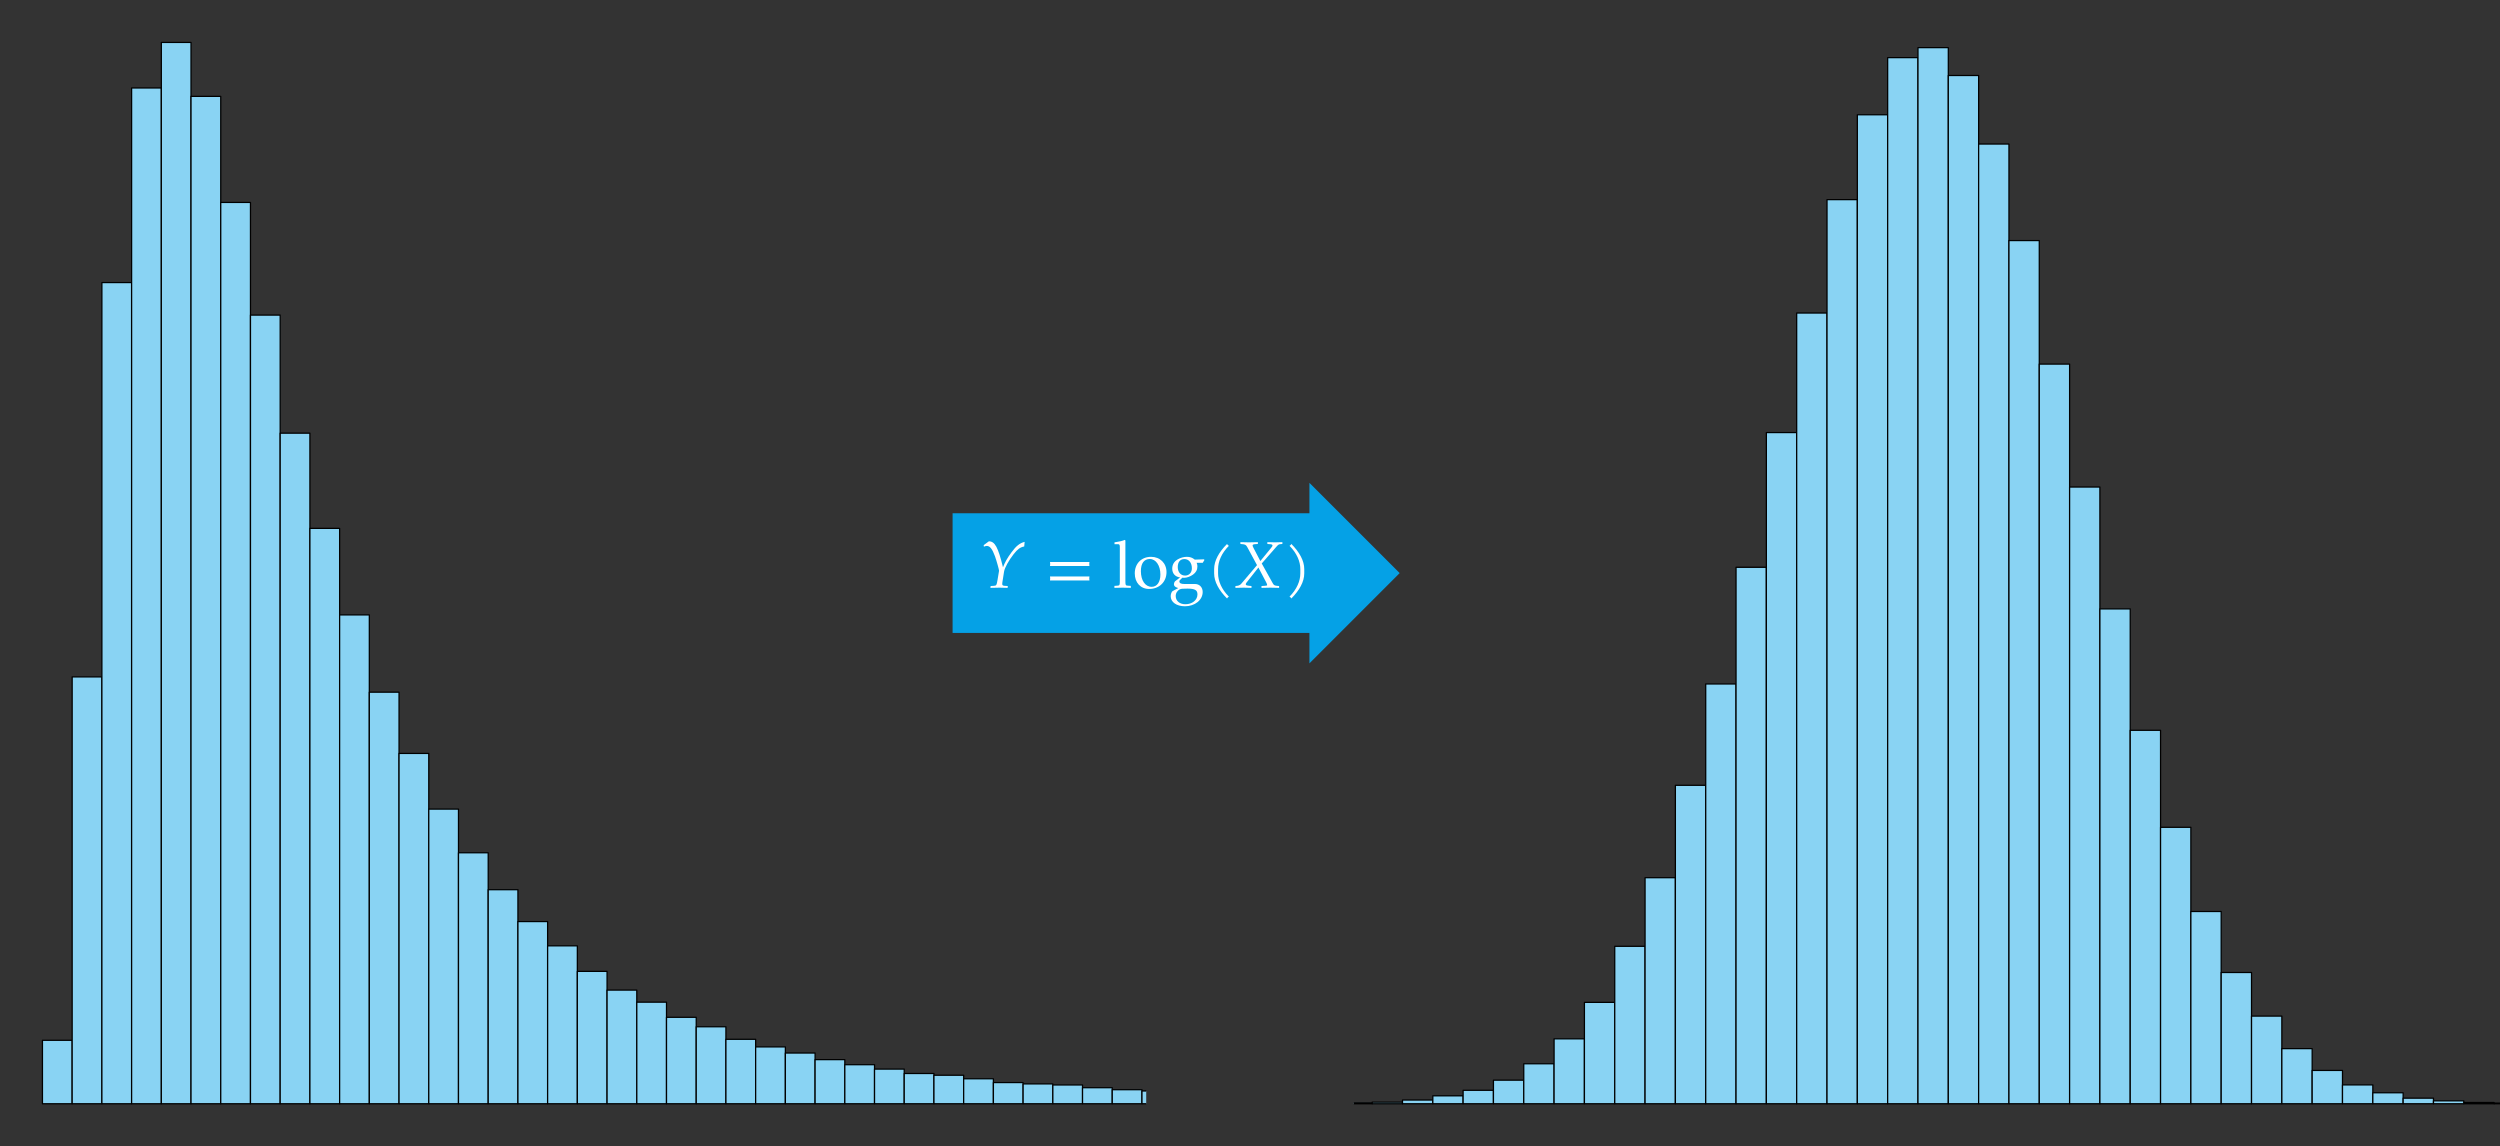 <?xml version="1.0" encoding="UTF-8"?>
<svg xmlns="http://www.w3.org/2000/svg" xmlns:xlink="http://www.w3.org/1999/xlink" width="785.2pt" height="360pt" viewBox="0 0 785.2 360" version="1.1">
<rect x="0" y="0" width="785.2" height="360" fill="#333333" stroke="none"/>
<defs>
<g>
<symbol overflow="visible" id="glyph0-0">
<path style="stroke:none;" d=""/>
</symbol>
<symbol overflow="visible" id="glyph0-1">
<path style="stroke:none;" d="M 13.938 -14.391 C 12.438 -14 11.312 -13.156 9.797 -11.078 C 8.516 -9.359 7.719 -7.938 7.141 -6.406 C 5.594 -12.719 4.609 -14.547 2.703 -14.562 L 1.078 -13.359 L 1.141 -12.875 C 1.609 -13.062 1.844 -13.109 2.062 -13.109 C 3.031 -13.109 3.781 -12.172 4.625 -9.859 C 5.125 -8.469 5.906 -5.641 5.906 -5.312 L 5.453 -2.578 C 5.141 -0.703 5.078 -0.641 4.25 -0.578 L 3.266 -0.516 L 3.188 0.062 L 6.047 0 L 8.594 0.062 L 8.656 -0.516 L 7.641 -0.578 C 7.078 -0.625 6.906 -0.766 6.906 -1.172 C 6.906 -1.297 6.922 -1.516 6.938 -1.609 L 7.484 -5.078 C 7.656 -6.219 9 -8.656 10.531 -10.578 C 11.734 -12.109 12.594 -12.719 13.812 -12.938 Z M 13.938 -14.391 "/>
</symbol>
<symbol overflow="visible" id="glyph0-2">
<path style="stroke:none;" d="M 14.047 -6.812 C 14 -7.016 13.984 -7.234 13.984 -7.438 C 13.984 -7.641 14 -7.844 14.047 -8.062 L 1.656 -8.062 C 1.688 -7.844 1.719 -7.641 1.719 -7.438 C 1.719 -7.234 1.688 -7.016 1.656 -6.812 Z M 14.047 -2.266 C 14 -2.484 13.984 -2.688 13.984 -2.891 C 13.984 -3.094 14 -3.312 14.047 -3.516 L 1.656 -3.516 C 1.688 -3.312 1.719 -3.094 1.719 -2.891 C 1.719 -2.688 1.688 -2.484 1.656 -2.266 Z M 14.047 -2.266 "/>
</symbol>
<symbol overflow="visible" id="glyph0-3">
<path style="stroke:none;" d="M 5.594 0.062 L 5.594 -0.562 L 4.641 -0.625 C 3.953 -0.656 3.891 -0.812 3.891 -2.109 L 3.891 -14.828 L 3.703 -15 C 2.781 -14.641 2.109 -14.484 0.469 -14.234 L 0.469 -13.656 L 1.625 -13.656 C 2 -13.656 2.141 -13.422 2.141 -12.812 L 2.141 -2.109 C 2.141 -0.812 2.094 -0.656 1.391 -0.625 L 0.438 -0.562 L 0.438 0.062 L 3.016 0 Z M 5.594 0.062 "/>
</symbol>
<symbol overflow="visible" id="glyph0-4">
<path style="stroke:none;" d="M 10.625 -4.891 C 10.625 -7.688 8.594 -9.688 5.766 -9.688 C 2.75 -9.688 0.656 -7.562 0.656 -4.484 C 0.656 -1.562 2.5 0.406 5.172 0.406 C 8.344 0.406 10.625 -1.797 10.625 -4.891 Z M 8.703 -4.125 C 8.703 -1.75 7.641 -0.266 5.969 -0.266 C 3.953 -0.266 2.578 -2.25 2.578 -5.188 C 2.578 -7.656 3.578 -9 5.391 -9 C 7.297 -9 8.703 -6.938 8.703 -4.125 Z M 8.703 -4.125 "/>
</symbol>
<symbol overflow="visible" id="glyph0-5">
<path style="stroke:none;" d="M 11.234 -8.656 L 11.156 -8.906 L 8.219 -8.812 C 7.453 -9.438 6.719 -9.688 5.703 -9.688 C 4.797 -9.688 3.734 -9.406 2.891 -8.906 C 1.734 -8.234 1.141 -7.234 1.141 -5.969 C 1.141 -4.438 2.094 -3.391 3.609 -3.219 L 1.984 -1.969 C 1.781 -1.656 1.672 -1.391 1.672 -1.078 C 1.672 -0.5 2.047 -0.172 3.031 0.125 L 1.234 1.094 C 0.953 1.266 0.656 2.031 0.656 2.672 C 0.656 4.547 2.5 5.844 5.125 5.844 C 8.234 5.844 10.703 3.891 10.703 1.359 C 10.703 -0.125 9.703 -1.156 8.266 -1.156 L 4.953 -1.156 C 3.891 -1.156 3.391 -1.406 3.391 -1.969 C 3.391 -2.234 3.547 -2.453 4.094 -2.906 C 4.219 -3.016 4.25 -3.062 4.344 -3.141 C 4.547 -3.125 4.672 -3.094 4.828 -3.094 C 5.719 -3.094 6.812 -3.484 7.656 -4.094 C 8.594 -4.766 9.047 -5.594 9.047 -6.688 C 9.047 -7.109 8.984 -7.375 8.812 -7.812 L 10.719 -7.812 Z M 7.312 -6.078 C 7.312 -4.734 6.438 -3.797 5.188 -3.797 C 3.797 -3.797 2.875 -4.875 2.875 -6.469 C 2.875 -8.062 3.641 -8.984 4.953 -8.984 C 6.359 -8.984 7.312 -7.828 7.312 -6.078 Z M 9.062 2.109 C 9.062 3.891 7.438 5.203 5.266 5.203 C 3.469 5.203 2.234 4.156 2.234 2.625 C 2.234 1.688 2.766 0.875 3.594 0.5 C 3.922 0.344 4.5 0.297 5.922 0.297 C 8.266 0.297 9.062 0.766 9.062 2.109 Z M 9.062 2.109 "/>
</symbol>
<symbol overflow="visible" id="glyph0-6">
<path style="stroke:none;" d="M 7.109 -13.141 C 6.984 -13.203 6.875 -13.281 6.781 -13.391 C 6.672 -13.484 6.594 -13.594 6.531 -13.719 C 3.984 -11.172 2.484 -8.469 2.484 -5.844 L 2.484 -4.484 C 2.484 -1.859 3.984 0.844 6.531 3.391 C 6.594 3.266 6.672 3.156 6.781 3.062 C 6.875 2.953 6.984 2.875 7.109 2.812 C 4.812 0.5 3.719 -2.094 3.719 -4.484 L 3.719 -5.844 C 3.719 -8.234 4.812 -10.828 7.109 -13.141 Z M 7.109 -13.141 "/>
</symbol>
<symbol overflow="visible" id="glyph0-7">
<path style="stroke:none;" d="M 15.156 -13.719 L 15.156 -14.297 L 12.812 -14.234 L 10.438 -14.297 L 10.438 -13.719 L 11.109 -13.672 C 11.781 -13.641 12.047 -13.531 12.047 -13.281 C 12.047 -13.062 11.938 -12.875 11.562 -12.422 L 8.234 -8.359 L 6.094 -12.469 C 5.906 -12.844 5.797 -13.094 5.797 -13.266 C 5.797 -13.516 6.078 -13.641 6.688 -13.672 L 7.453 -13.719 L 7.453 -14.297 L 4.703 -14.234 L 1.969 -14.297 L 1.969 -13.719 L 2.5 -13.672 C 3.516 -13.594 3.766 -13.422 4.172 -12.656 L 7.188 -7.078 L 2.266 -1.266 C 1.969 -0.891 1.484 -0.641 0.984 -0.578 L 0.406 -0.516 L 0.406 0.062 L 3 0 L 5.453 0.062 L 5.453 -0.516 L 4.797 -0.578 C 4 -0.656 3.656 -0.781 3.656 -1.031 C 3.656 -1.203 3.734 -1.391 3.859 -1.547 L 7.625 -6.328 L 10.078 -1.656 C 10.266 -1.281 10.375 -1.016 10.375 -0.828 C 10.375 -0.656 10.219 -0.641 9.703 -0.594 C 9.312 -0.578 9.516 -0.594 8.594 -0.516 L 8.594 0.062 L 11.375 0 L 14.125 0.062 L 14.125 -0.516 L 13.609 -0.562 C 12.766 -0.625 12.5 -0.766 12.203 -1.266 L 8.672 -7.594 L 13.234 -12.812 C 13.844 -13.516 14.047 -13.641 14.578 -13.672 Z M 15.156 -13.719 "/>
</symbol>
<symbol overflow="visible" id="glyph0-8">
<path style="stroke:none;" d="M 6.281 -4.484 L 6.281 -5.844 C 6.281 -8.469 4.766 -11.172 2.234 -13.719 C 2.172 -13.594 2.094 -13.484 1.984 -13.391 C 1.875 -13.281 1.781 -13.203 1.656 -13.141 C 3.953 -10.828 5.047 -8.234 5.047 -5.844 L 5.047 -4.484 C 5.047 -2.094 3.953 0.5 1.656 2.812 C 1.781 2.875 1.875 2.953 1.984 3.062 C 2.094 3.156 2.172 3.266 2.234 3.391 C 4.766 0.844 6.281 -1.859 6.281 -4.484 Z M 6.281 -4.484 "/>
</symbol>
</g>
<clipPath id="clip1">
  <path d="M 358 342 L 360.004 342 L 360.004 347 L 358 347 Z M 358 342 "/>
</clipPath>
<clipPath id="clip2">
  <path d="M 425.203 346 L 431 346 L 431 347 L 425.203 347 Z M 425.203 346 "/>
</clipPath>
<clipPath id="clip3">
  <path d="M 425.203 346 L 432 346 L 432 347 L 425.203 347 Z M 425.203 346 "/>
</clipPath>
<clipPath id="clip4">
  <path d="M 783 346 L 785.199 346 L 785.199 347 L 783 347 Z M 783 346 "/>
</clipPath>
</defs>
<g id="surface1">
<path style="fill-rule:nonzero;fill:rgb(53.725%,82.744%,95.293%);fill-opacity:1;stroke-width:0.399;stroke-linecap:round;stroke-linejoin:round;stroke:rgb(0%,0%,0%);stroke-opacity:1;stroke-miterlimit:10;" d="M 13.332 13.332 L 13.332 33.266 L 22.664 33.266 L 22.664 13.332 Z M 13.332 13.332 " transform="matrix(1,0,0,-1,0,360)"/>
<path style="fill-rule:nonzero;fill:rgb(53.725%,82.744%,95.293%);fill-opacity:1;stroke-width:0.399;stroke-linecap:round;stroke-linejoin:round;stroke:rgb(0%,0%,0%);stroke-opacity:1;stroke-miterlimit:10;" d="M 22.664 13.332 L 22.664 147.398 L 32 147.398 L 32 13.332 Z M 22.664 13.332 " transform="matrix(1,0,0,-1,0,360)"/>
<path style="fill-rule:nonzero;fill:rgb(53.725%,82.744%,95.293%);fill-opacity:1;stroke-width:0.399;stroke-linecap:round;stroke-linejoin:round;stroke:rgb(0%,0%,0%);stroke-opacity:1;stroke-miterlimit:10;" d="M 32 13.332 L 32 271.246 L 41.336 271.246 L 41.336 13.332 Z M 32 13.332 " transform="matrix(1,0,0,-1,0,360)"/>
<path style="fill-rule:nonzero;fill:rgb(53.725%,82.744%,95.293%);fill-opacity:1;stroke-width:0.399;stroke-linecap:round;stroke-linejoin:round;stroke:rgb(0%,0%,0%);stroke-opacity:1;stroke-miterlimit:10;" d="M 41.336 13.332 L 41.336 332.367 L 50.672 332.367 L 50.672 13.332 Z M 41.336 13.332 " transform="matrix(1,0,0,-1,0,360)"/>
<path style="fill-rule:nonzero;fill:rgb(53.725%,82.744%,95.293%);fill-opacity:1;stroke-width:0.399;stroke-linecap:round;stroke-linejoin:round;stroke:rgb(0%,0%,0%);stroke-opacity:1;stroke-miterlimit:10;" d="M 50.672 13.332 L 50.672 346.676 L 59.996 346.676 L 59.996 13.332 Z M 50.672 13.332 " transform="matrix(1,0,0,-1,0,360)"/>
<path style="fill-rule:nonzero;fill:rgb(53.725%,82.744%,95.293%);fill-opacity:1;stroke-width:0.399;stroke-linecap:round;stroke-linejoin:round;stroke:rgb(0%,0%,0%);stroke-opacity:1;stroke-miterlimit:10;" d="M 59.996 13.332 L 59.996 329.727 L 69.332 329.727 L 69.332 13.332 Z M 59.996 13.332 " transform="matrix(1,0,0,-1,0,360)"/>
<path style="fill-rule:nonzero;fill:rgb(53.725%,82.744%,95.293%);fill-opacity:1;stroke-width:0.399;stroke-linecap:round;stroke-linejoin:round;stroke:rgb(0%,0%,0%);stroke-opacity:1;stroke-miterlimit:10;" d="M 69.332 13.332 L 69.332 296.414 L 78.668 296.414 L 78.668 13.332 Z M 69.332 13.332 " transform="matrix(1,0,0,-1,0,360)"/>
<path style="fill-rule:nonzero;fill:rgb(53.725%,82.744%,95.293%);fill-opacity:1;stroke-width:0.399;stroke-linecap:round;stroke-linejoin:round;stroke:rgb(0%,0%,0%);stroke-opacity:1;stroke-miterlimit:10;" d="M 78.668 13.332 L 78.668 261.043 L 88 261.043 L 88 13.332 Z M 78.668 13.332 " transform="matrix(1,0,0,-1,0,360)"/>
<path style="fill-rule:nonzero;fill:rgb(53.725%,82.744%,95.293%);fill-opacity:1;stroke-width:0.399;stroke-linecap:round;stroke-linejoin:round;stroke:rgb(0%,0%,0%);stroke-opacity:1;stroke-miterlimit:10;" d="M 88 13.332 L 88 223.953 L 97.336 223.953 L 97.336 13.332 Z M 88 13.332 " transform="matrix(1,0,0,-1,0,360)"/>
<path style="fill-rule:nonzero;fill:rgb(53.725%,82.744%,95.293%);fill-opacity:1;stroke-width:0.399;stroke-linecap:round;stroke-linejoin:round;stroke:rgb(0%,0%,0%);stroke-opacity:1;stroke-miterlimit:10;" d="M 97.336 13.332 L 97.336 194.043 L 106.672 194.043 L 106.672 13.332 Z M 97.336 13.332 " transform="matrix(1,0,0,-1,0,360)"/>
<path style="fill-rule:nonzero;fill:rgb(53.725%,82.744%,95.293%);fill-opacity:1;stroke-width:0.399;stroke-linecap:round;stroke-linejoin:round;stroke:rgb(0%,0%,0%);stroke-opacity:1;stroke-miterlimit:10;" d="M 106.672 13.332 L 106.672 166.867 L 115.996 166.867 L 115.996 13.332 Z M 106.672 13.332 " transform="matrix(1,0,0,-1,0,360)"/>
<path style="fill-rule:nonzero;fill:rgb(53.725%,82.744%,95.293%);fill-opacity:1;stroke-width:0.399;stroke-linecap:round;stroke-linejoin:round;stroke:rgb(0%,0%,0%);stroke-opacity:1;stroke-miterlimit:10;" d="M 115.996 13.332 L 115.996 142.598 L 125.332 142.598 L 125.332 13.332 Z M 115.996 13.332 " transform="matrix(1,0,0,-1,0,360)"/>
<path style="fill-rule:nonzero;fill:rgb(53.725%,82.744%,95.293%);fill-opacity:1;stroke-width:0.399;stroke-linecap:round;stroke-linejoin:round;stroke:rgb(0%,0%,0%);stroke-opacity:1;stroke-miterlimit:10;" d="M 125.332 13.332 L 125.332 123.367 L 134.668 123.367 L 134.668 13.332 Z M 125.332 13.332 " transform="matrix(1,0,0,-1,0,360)"/>
<path style="fill-rule:nonzero;fill:rgb(53.725%,82.744%,95.293%);fill-opacity:1;stroke-width:0.399;stroke-linecap:round;stroke-linejoin:round;stroke:rgb(0%,0%,0%);stroke-opacity:1;stroke-miterlimit:10;" d="M 134.668 13.332 L 134.668 105.875 L 144 105.875 L 144 13.332 Z M 134.668 13.332 " transform="matrix(1,0,0,-1,0,360)"/>
<path style="fill-rule:nonzero;fill:rgb(53.725%,82.744%,95.293%);fill-opacity:1;stroke-width:0.399;stroke-linecap:round;stroke-linejoin:round;stroke:rgb(0%,0%,0%);stroke-opacity:1;stroke-miterlimit:10;" d="M 144 13.332 L 144 92.164 L 153.336 92.164 L 153.336 13.332 Z M 144 13.332 " transform="matrix(1,0,0,-1,0,360)"/>
<path style="fill-rule:nonzero;fill:rgb(53.725%,82.744%,95.293%);fill-opacity:1;stroke-width:0.399;stroke-linecap:round;stroke-linejoin:round;stroke:rgb(0%,0%,0%);stroke-opacity:1;stroke-miterlimit:10;" d="M 153.336 13.332 L 153.336 80.57 L 162.672 80.57 L 162.672 13.332 Z M 153.336 13.332 " transform="matrix(1,0,0,-1,0,360)"/>
<path style="fill-rule:nonzero;fill:rgb(53.725%,82.744%,95.293%);fill-opacity:1;stroke-width:0.399;stroke-linecap:round;stroke-linejoin:round;stroke:rgb(0%,0%,0%);stroke-opacity:1;stroke-miterlimit:10;" d="M 162.672 13.332 L 162.672 70.547 L 171.996 70.547 L 171.996 13.332 Z M 162.672 13.332 " transform="matrix(1,0,0,-1,0,360)"/>
<path style="fill-rule:nonzero;fill:rgb(53.725%,82.744%,95.293%);fill-opacity:1;stroke-width:0.399;stroke-linecap:round;stroke-linejoin:round;stroke:rgb(0%,0%,0%);stroke-opacity:1;stroke-miterlimit:10;" d="M 171.996 13.332 L 171.996 62.926 L 181.332 62.926 L 181.332 13.332 Z M 171.996 13.332 " transform="matrix(1,0,0,-1,0,360)"/>
<path style="fill-rule:nonzero;fill:rgb(53.725%,82.744%,95.293%);fill-opacity:1;stroke-width:0.399;stroke-linecap:round;stroke-linejoin:round;stroke:rgb(0%,0%,0%);stroke-opacity:1;stroke-miterlimit:10;" d="M 181.332 13.332 L 181.332 54.914 L 190.668 54.914 L 190.668 13.332 Z M 181.332 13.332 " transform="matrix(1,0,0,-1,0,360)"/>
<path style="fill-rule:nonzero;fill:rgb(53.725%,82.744%,95.293%);fill-opacity:1;stroke-width:0.399;stroke-linecap:round;stroke-linejoin:round;stroke:rgb(0%,0%,0%);stroke-opacity:1;stroke-miterlimit:10;" d="M 190.668 13.332 L 190.668 49.035 L 200.004 49.035 L 200.004 13.332 Z M 190.668 13.332 " transform="matrix(1,0,0,-1,0,360)"/>
<path style="fill-rule:nonzero;fill:rgb(53.725%,82.744%,95.293%);fill-opacity:1;stroke-width:0.399;stroke-linecap:round;stroke-linejoin:round;stroke:rgb(0%,0%,0%);stroke-opacity:1;stroke-miterlimit:10;" d="M 200.004 13.332 L 200.004 45.242 L 209.336 45.242 L 209.336 13.332 Z M 200.004 13.332 " transform="matrix(1,0,0,-1,0,360)"/>
<path style="fill-rule:nonzero;fill:rgb(53.725%,82.744%,95.293%);fill-opacity:1;stroke-width:0.399;stroke-linecap:round;stroke-linejoin:round;stroke:rgb(0%,0%,0%);stroke-opacity:1;stroke-miterlimit:10;" d="M 209.336 13.332 L 209.336 40.48 L 218.672 40.48 L 218.672 13.332 Z M 209.336 13.332 " transform="matrix(1,0,0,-1,0,360)"/>
<path style="fill-rule:nonzero;fill:rgb(53.725%,82.744%,95.293%);fill-opacity:1;stroke-width:0.399;stroke-linecap:round;stroke-linejoin:round;stroke:rgb(0%,0%,0%);stroke-opacity:1;stroke-miterlimit:10;" d="M 218.672 13.332 L 218.672 37.512 L 227.996 37.512 L 227.996 13.332 Z M 218.672 13.332 " transform="matrix(1,0,0,-1,0,360)"/>
<path style="fill-rule:nonzero;fill:rgb(53.725%,82.744%,95.293%);fill-opacity:1;stroke-width:0.399;stroke-linecap:round;stroke-linejoin:round;stroke:rgb(0%,0%,0%);stroke-opacity:1;stroke-miterlimit:10;" d="M 227.996 13.332 L 227.996 33.574 L 237.332 33.574 L 237.332 13.332 Z M 227.996 13.332 " transform="matrix(1,0,0,-1,0,360)"/>
<path style="fill-rule:nonzero;fill:rgb(53.725%,82.744%,95.293%);fill-opacity:1;stroke-width:0.399;stroke-linecap:round;stroke-linejoin:round;stroke:rgb(0%,0%,0%);stroke-opacity:1;stroke-miterlimit:10;" d="M 237.332 13.332 L 237.332 31.195 L 246.668 31.195 L 246.668 13.332 Z M 237.332 13.332 " transform="matrix(1,0,0,-1,0,360)"/>
<path style="fill-rule:nonzero;fill:rgb(53.725%,82.744%,95.293%);fill-opacity:1;stroke-width:0.399;stroke-linecap:round;stroke-linejoin:round;stroke:rgb(0%,0%,0%);stroke-opacity:1;stroke-miterlimit:10;" d="M 246.668 13.332 L 246.668 29.27 L 256.004 29.27 L 256.004 13.332 Z M 246.668 13.332 " transform="matrix(1,0,0,-1,0,360)"/>
<path style="fill-rule:nonzero;fill:rgb(53.725%,82.744%,95.293%);fill-opacity:1;stroke-width:0.399;stroke-linecap:round;stroke-linejoin:round;stroke:rgb(0%,0%,0%);stroke-opacity:1;stroke-miterlimit:10;" d="M 256.004 13.332 L 256.004 27.188 L 265.34 27.188 L 265.34 13.332 Z M 256.004 13.332 " transform="matrix(1,0,0,-1,0,360)"/>
<path style="fill-rule:nonzero;fill:rgb(53.725%,82.744%,95.293%);fill-opacity:1;stroke-width:0.399;stroke-linecap:round;stroke-linejoin:round;stroke:rgb(0%,0%,0%);stroke-opacity:1;stroke-miterlimit:10;" d="M 265.34 13.332 L 265.34 25.605 L 274.672 25.605 L 274.672 13.332 Z M 265.34 13.332 " transform="matrix(1,0,0,-1,0,360)"/>
<path style="fill-rule:nonzero;fill:rgb(53.725%,82.744%,95.293%);fill-opacity:1;stroke-width:0.399;stroke-linecap:round;stroke-linejoin:round;stroke:rgb(0%,0%,0%);stroke-opacity:1;stroke-miterlimit:10;" d="M 274.672 13.332 L 274.672 24.219 L 284 24.219 L 284 13.332 Z M 274.672 13.332 " transform="matrix(1,0,0,-1,0,360)"/>
<path style="fill-rule:nonzero;fill:rgb(53.725%,82.744%,95.293%);fill-opacity:1;stroke-width:0.399;stroke-linecap:round;stroke-linejoin:round;stroke:rgb(0%,0%,0%);stroke-opacity:1;stroke-miterlimit:10;" d="M 284 13.332 L 284 22.844 L 293.332 22.844 L 293.332 13.332 Z M 284 13.332 " transform="matrix(1,0,0,-1,0,360)"/>
<path style="fill-rule:nonzero;fill:rgb(53.725%,82.744%,95.293%);fill-opacity:1;stroke-width:0.399;stroke-linecap:round;stroke-linejoin:round;stroke:rgb(0%,0%,0%);stroke-opacity:1;stroke-miterlimit:10;" d="M 293.332 13.332 L 293.332 22.285 L 302.668 22.285 L 302.668 13.332 Z M 293.332 13.332 " transform="matrix(1,0,0,-1,0,360)"/>
<path style="fill-rule:nonzero;fill:rgb(53.725%,82.744%,95.293%);fill-opacity:1;stroke-width:0.399;stroke-linecap:round;stroke-linejoin:round;stroke:rgb(0%,0%,0%);stroke-opacity:1;stroke-miterlimit:10;" d="M 302.668 13.332 L 302.668 21.18 L 312.004 21.18 L 312.004 13.332 Z M 302.668 13.332 " transform="matrix(1,0,0,-1,0,360)"/>
<path style="fill-rule:nonzero;fill:rgb(53.725%,82.744%,95.293%);fill-opacity:1;stroke-width:0.399;stroke-linecap:round;stroke-linejoin:round;stroke:rgb(0%,0%,0%);stroke-opacity:1;stroke-miterlimit:10;" d="M 312.004 13.332 L 312.004 19.996 L 321.34 19.996 L 321.34 13.332 Z M 312.004 13.332 " transform="matrix(1,0,0,-1,0,360)"/>
<path style="fill-rule:nonzero;fill:rgb(53.725%,82.744%,95.293%);fill-opacity:1;stroke-width:0.399;stroke-linecap:round;stroke-linejoin:round;stroke:rgb(0%,0%,0%);stroke-opacity:1;stroke-miterlimit:10;" d="M 321.34 13.332 L 321.34 19.559 L 330.676 19.559 L 330.676 13.332 Z M 321.34 13.332 " transform="matrix(1,0,0,-1,0,360)"/>
<path style="fill-rule:nonzero;fill:rgb(53.725%,82.744%,95.293%);fill-opacity:1;stroke-width:0.399;stroke-linecap:round;stroke-linejoin:round;stroke:rgb(0%,0%,0%);stroke-opacity:1;stroke-miterlimit:10;" d="M 330.676 13.332 L 330.676 19.238 L 340 19.238 L 340 13.332 Z M 330.676 13.332 " transform="matrix(1,0,0,-1,0,360)"/>
<path style="fill-rule:nonzero;fill:rgb(53.725%,82.744%,95.293%);fill-opacity:1;stroke-width:0.399;stroke-linecap:round;stroke-linejoin:round;stroke:rgb(0%,0%,0%);stroke-opacity:1;stroke-miterlimit:10;" d="M 340 13.332 L 340 18.383 L 349.336 18.383 L 349.336 13.332 Z M 340 13.332 " transform="matrix(1,0,0,-1,0,360)"/>
<path style="fill-rule:nonzero;fill:rgb(53.725%,82.744%,95.293%);fill-opacity:1;stroke-width:0.399;stroke-linecap:round;stroke-linejoin:round;stroke:rgb(0%,0%,0%);stroke-opacity:1;stroke-miterlimit:10;" d="M 349.336 13.332 L 349.336 17.754 L 358.668 17.754 L 358.668 13.332 Z M 349.336 13.332 " transform="matrix(1,0,0,-1,0,360)"/>
<g clip-path="url(#clip1)" clip-rule="nonzero">
<path style="fill-rule:nonzero;fill:rgb(53.725%,82.744%,95.293%);fill-opacity:1;stroke-width:0.399;stroke-linecap:round;stroke-linejoin:round;stroke:rgb(0%,0%,0%);stroke-opacity:1;stroke-miterlimit:10;" d="M 358.668 13.332 L 358.668 17.344 L 368.004 17.344 L 368.004 13.332 Z M 358.668 13.332 " transform="matrix(1,0,0,-1,0,360)"/>
</g>
<path style=" stroke:none;fill-rule:nonzero;fill:rgb(1.961%,63.135%,90.195%);fill-opacity:1;" d="M 439.613 179.996 L 411.266 151.652 L 411.266 161.203 L 299.191 161.203 L 299.191 198.793 L 411.266 198.793 L 411.266 208.344 Z M 439.613 179.996 "/>
<g style="fill:rgb(100%,100%,100%);fill-opacity:1;">
  <use xlink:href="#glyph0-1" x="307.877" y="184.575"/>
</g>
<g style="fill:rgb(100%,100%,100%);fill-opacity:1;">
  <use xlink:href="#glyph0-2" x="328.126" y="184.575"/>
</g>
<g style="fill:rgb(100%,100%,100%);fill-opacity:1;">
  <use xlink:href="#glyph0-3" x="349.574" y="184.575"/>
</g>
<g style="fill:rgb(100%,100%,100%);fill-opacity:1;">
  <use xlink:href="#glyph0-4" x="355.752" y="184.575"/>
  <use xlink:href="#glyph0-5" x="367.034" y="184.575"/>
</g>
<g style="fill:rgb(100%,100%,100%);fill-opacity:1;">
  <use xlink:href="#glyph0-6" x="378.853" y="184.575"/>
  <use xlink:href="#glyph0-7" x="387.614" y="184.575"/>
</g>
<g style="fill:rgb(100%,100%,100%);fill-opacity:1;">
  <use xlink:href="#glyph0-8" x="403.358" y="184.575"/>
</g>
<g clip-path="url(#clip2)" clip-rule="nonzero">
<path style=" stroke:none;fill-rule:nonzero;fill:rgb(53.725%,82.744%,95.293%);fill-opacity:1;" d="M 421.445 346.668 L 421.445 346.371 L 430.973 346.371 L 430.973 346.668 Z M 421.445 346.668 "/>
</g>
<g clip-path="url(#clip3)" clip-rule="nonzero">
<path style="fill:none;stroke-width:0.399;stroke-linecap:round;stroke-linejoin:round;stroke:rgb(0%,0%,0%);stroke-opacity:1;stroke-miterlimit:10;" d="M 421.445 13.332 L 421.445 13.629 L 430.973 13.629 L 430.973 13.332 Z M 421.445 13.332 " transform="matrix(1,0,0,-1,0,360)"/>
</g>
<path style="fill-rule:nonzero;fill:rgb(53.725%,82.744%,95.293%);fill-opacity:1;stroke-width:0.399;stroke-linecap:round;stroke-linejoin:round;stroke:rgb(0%,0%,0%);stroke-opacity:1;stroke-miterlimit:10;" d="M 430.973 13.332 L 430.973 13.84 L 440.496 13.84 L 440.496 13.332 Z M 430.973 13.332 " transform="matrix(1,0,0,-1,0,360)"/>
<path style="fill-rule:nonzero;fill:rgb(53.725%,82.744%,95.293%);fill-opacity:1;stroke-width:0.399;stroke-linecap:round;stroke-linejoin:round;stroke:rgb(0%,0%,0%);stroke-opacity:1;stroke-miterlimit:10;" d="M 440.496 13.332 L 440.496 14.496 L 450.02 14.496 L 450.02 13.332 Z M 440.496 13.332 " transform="matrix(1,0,0,-1,0,360)"/>
<path style="fill-rule:nonzero;fill:rgb(53.725%,82.744%,95.293%);fill-opacity:1;stroke-width:0.399;stroke-linecap:round;stroke-linejoin:round;stroke:rgb(0%,0%,0%);stroke-opacity:1;stroke-miterlimit:10;" d="M 450.02 13.332 L 450.02 15.832 L 459.535 15.832 L 459.535 13.332 Z M 450.02 13.332 " transform="matrix(1,0,0,-1,0,360)"/>
<path style="fill-rule:nonzero;fill:rgb(53.725%,82.744%,95.293%);fill-opacity:1;stroke-width:0.399;stroke-linecap:round;stroke-linejoin:round;stroke:rgb(0%,0%,0%);stroke-opacity:1;stroke-miterlimit:10;" d="M 459.535 13.332 L 459.535 17.562 L 469.059 17.562 L 469.059 13.332 Z M 459.535 13.332 " transform="matrix(1,0,0,-1,0,360)"/>
<path style="fill-rule:nonzero;fill:rgb(53.725%,82.744%,95.293%);fill-opacity:1;stroke-width:0.399;stroke-linecap:round;stroke-linejoin:round;stroke:rgb(0%,0%,0%);stroke-opacity:1;stroke-miterlimit:10;" d="M 469.059 13.332 L 469.059 20.734 L 478.582 20.734 L 478.582 13.332 Z M 469.059 13.332 " transform="matrix(1,0,0,-1,0,360)"/>
<path style="fill-rule:nonzero;fill:rgb(53.725%,82.744%,95.293%);fill-opacity:1;stroke-width:0.399;stroke-linecap:round;stroke-linejoin:round;stroke:rgb(0%,0%,0%);stroke-opacity:1;stroke-miterlimit:10;" d="M 478.582 13.332 L 478.582 25.895 L 488.105 25.895 L 488.105 13.332 Z M 478.582 13.332 " transform="matrix(1,0,0,-1,0,360)"/>
<path style="fill-rule:nonzero;fill:rgb(53.725%,82.744%,95.293%);fill-opacity:1;stroke-width:0.399;stroke-linecap:round;stroke-linejoin:round;stroke:rgb(0%,0%,0%);stroke-opacity:1;stroke-miterlimit:10;" d="M 488.105 13.332 L 488.105 33.723 L 497.633 33.723 L 497.633 13.332 Z M 488.105 13.332 " transform="matrix(1,0,0,-1,0,360)"/>
<path style="fill-rule:nonzero;fill:rgb(53.725%,82.744%,95.293%);fill-opacity:1;stroke-width:0.399;stroke-linecap:round;stroke-linejoin:round;stroke:rgb(0%,0%,0%);stroke-opacity:1;stroke-miterlimit:10;" d="M 497.633 13.332 L 497.633 45.18 L 507.156 45.18 L 507.156 13.332 Z M 497.633 13.332 " transform="matrix(1,0,0,-1,0,360)"/>
<path style="fill-rule:nonzero;fill:rgb(53.725%,82.744%,95.293%);fill-opacity:1;stroke-width:0.399;stroke-linecap:round;stroke-linejoin:round;stroke:rgb(0%,0%,0%);stroke-opacity:1;stroke-miterlimit:10;" d="M 507.156 13.332 L 507.156 62.785 L 516.68 62.785 L 516.68 13.332 Z M 507.156 13.332 " transform="matrix(1,0,0,-1,0,360)"/>
<path style="fill-rule:nonzero;fill:rgb(53.725%,82.744%,95.293%);fill-opacity:1;stroke-width:0.399;stroke-linecap:round;stroke-linejoin:round;stroke:rgb(0%,0%,0%);stroke-opacity:1;stroke-miterlimit:10;" d="M 516.68 13.332 L 516.68 84.324 L 526.203 84.324 L 526.203 13.332 Z M 516.68 13.332 " transform="matrix(1,0,0,-1,0,360)"/>
<path style="fill-rule:nonzero;fill:rgb(53.725%,82.744%,95.293%);fill-opacity:1;stroke-width:0.399;stroke-linecap:round;stroke-linejoin:round;stroke:rgb(0%,0%,0%);stroke-opacity:1;stroke-miterlimit:10;" d="M 526.203 13.332 L 526.203 113.348 L 535.73 113.348 L 535.73 13.332 Z M 526.203 13.332 " transform="matrix(1,0,0,-1,0,360)"/>
<path style="fill-rule:nonzero;fill:rgb(53.725%,82.744%,95.293%);fill-opacity:1;stroke-width:0.399;stroke-linecap:round;stroke-linejoin:round;stroke:rgb(0%,0%,0%);stroke-opacity:1;stroke-miterlimit:10;" d="M 535.73 13.332 L 535.73 145.188 L 545.254 145.188 L 545.254 13.332 Z M 535.73 13.332 " transform="matrix(1,0,0,-1,0,360)"/>
<path style="fill-rule:nonzero;fill:rgb(53.725%,82.744%,95.293%);fill-opacity:1;stroke-width:0.399;stroke-linecap:round;stroke-linejoin:round;stroke:rgb(0%,0%,0%);stroke-opacity:1;stroke-miterlimit:10;" d="M 545.254 13.332 L 545.254 181.832 L 554.777 181.832 L 554.777 13.332 Z M 545.254 13.332 " transform="matrix(1,0,0,-1,0,360)"/>
<path style="fill-rule:nonzero;fill:rgb(53.725%,82.744%,95.293%);fill-opacity:1;stroke-width:0.399;stroke-linecap:round;stroke-linejoin:round;stroke:rgb(0%,0%,0%);stroke-opacity:1;stroke-miterlimit:10;" d="M 554.777 13.332 L 554.777 224.133 L 564.301 224.133 L 564.301 13.332 Z M 554.777 13.332 " transform="matrix(1,0,0,-1,0,360)"/>
<path style="fill-rule:nonzero;fill:rgb(53.725%,82.744%,95.293%);fill-opacity:1;stroke-width:0.399;stroke-linecap:round;stroke-linejoin:round;stroke:rgb(0%,0%,0%);stroke-opacity:1;stroke-miterlimit:10;" d="M 564.301 13.332 L 564.301 261.691 L 573.828 261.691 L 573.828 13.332 Z M 564.301 13.332 " transform="matrix(1,0,0,-1,0,360)"/>
<path style="fill-rule:nonzero;fill:rgb(53.725%,82.744%,95.293%);fill-opacity:1;stroke-width:0.399;stroke-linecap:round;stroke-linejoin:round;stroke:rgb(0%,0%,0%);stroke-opacity:1;stroke-miterlimit:10;" d="M 573.828 13.332 L 573.828 297.301 L 583.352 297.301 L 583.352 13.332 Z M 573.828 13.332 " transform="matrix(1,0,0,-1,0,360)"/>
<path style="fill-rule:nonzero;fill:rgb(53.725%,82.744%,95.293%);fill-opacity:1;stroke-width:0.399;stroke-linecap:round;stroke-linejoin:round;stroke:rgb(0%,0%,0%);stroke-opacity:1;stroke-miterlimit:10;" d="M 583.352 13.332 L 583.352 323.949 L 592.875 323.949 L 592.875 13.332 Z M 583.352 13.332 " transform="matrix(1,0,0,-1,0,360)"/>
<path style="fill-rule:nonzero;fill:rgb(53.725%,82.744%,95.293%);fill-opacity:1;stroke-width:0.399;stroke-linecap:round;stroke-linejoin:round;stroke:rgb(0%,0%,0%);stroke-opacity:1;stroke-miterlimit:10;" d="M 592.875 13.332 L 592.875 341.902 L 602.398 341.902 L 602.398 13.332 Z M 592.875 13.332 " transform="matrix(1,0,0,-1,0,360)"/>
<path style="fill-rule:nonzero;fill:rgb(53.725%,82.744%,95.293%);fill-opacity:1;stroke-width:0.399;stroke-linecap:round;stroke-linejoin:round;stroke:rgb(0%,0%,0%);stroke-opacity:1;stroke-miterlimit:10;" d="M 602.398 13.332 L 602.398 345.031 L 611.926 345.031 L 611.926 13.332 Z M 602.398 13.332 " transform="matrix(1,0,0,-1,0,360)"/>
<path style="fill-rule:nonzero;fill:rgb(53.725%,82.744%,95.293%);fill-opacity:1;stroke-width:0.399;stroke-linecap:round;stroke-linejoin:round;stroke:rgb(0%,0%,0%);stroke-opacity:1;stroke-miterlimit:10;" d="M 611.926 13.332 L 611.926 336.285 L 621.449 336.285 L 621.449 13.332 Z M 611.926 13.332 " transform="matrix(1,0,0,-1,0,360)"/>
<path style="fill-rule:nonzero;fill:rgb(53.725%,82.744%,95.293%);fill-opacity:1;stroke-width:0.399;stroke-linecap:round;stroke-linejoin:round;stroke:rgb(0%,0%,0%);stroke-opacity:1;stroke-miterlimit:10;" d="M 621.449 13.332 L 621.449 314.754 L 630.973 314.754 L 630.973 13.332 Z M 621.449 13.332 " transform="matrix(1,0,0,-1,0,360)"/>
<path style="fill-rule:nonzero;fill:rgb(53.725%,82.744%,95.293%);fill-opacity:1;stroke-width:0.399;stroke-linecap:round;stroke-linejoin:round;stroke:rgb(0%,0%,0%);stroke-opacity:1;stroke-miterlimit:10;" d="M 630.973 13.332 L 630.973 284.445 L 640.496 284.445 L 640.496 13.332 Z M 630.973 13.332 " transform="matrix(1,0,0,-1,0,360)"/>
<path style="fill-rule:nonzero;fill:rgb(53.725%,82.744%,95.293%);fill-opacity:1;stroke-width:0.399;stroke-linecap:round;stroke-linejoin:round;stroke:rgb(0%,0%,0%);stroke-opacity:1;stroke-miterlimit:10;" d="M 640.496 13.332 L 640.496 245.652 L 650.023 245.652 L 650.023 13.332 Z M 640.496 13.332 " transform="matrix(1,0,0,-1,0,360)"/>
<path style="fill-rule:nonzero;fill:rgb(53.725%,82.744%,95.293%);fill-opacity:1;stroke-width:0.399;stroke-linecap:round;stroke-linejoin:round;stroke:rgb(0%,0%,0%);stroke-opacity:1;stroke-miterlimit:10;" d="M 650.023 13.332 L 650.023 207.035 L 659.535 207.035 L 659.535 13.332 Z M 650.023 13.332 " transform="matrix(1,0,0,-1,0,360)"/>
<path style="fill-rule:nonzero;fill:rgb(53.725%,82.744%,95.293%);fill-opacity:1;stroke-width:0.399;stroke-linecap:round;stroke-linejoin:round;stroke:rgb(0%,0%,0%);stroke-opacity:1;stroke-miterlimit:10;" d="M 659.535 13.332 L 659.535 168.758 L 669.062 168.758 L 669.062 13.332 Z M 659.535 13.332 " transform="matrix(1,0,0,-1,0,360)"/>
<path style="fill-rule:nonzero;fill:rgb(53.725%,82.744%,95.293%);fill-opacity:1;stroke-width:0.399;stroke-linecap:round;stroke-linejoin:round;stroke:rgb(0%,0%,0%);stroke-opacity:1;stroke-miterlimit:10;" d="M 669.062 13.332 L 669.062 130.621 L 678.586 130.621 L 678.586 13.332 Z M 669.062 13.332 " transform="matrix(1,0,0,-1,0,360)"/>
<path style="fill-rule:nonzero;fill:rgb(53.725%,82.744%,95.293%);fill-opacity:1;stroke-width:0.399;stroke-linecap:round;stroke-linejoin:round;stroke:rgb(0%,0%,0%);stroke-opacity:1;stroke-miterlimit:10;" d="M 678.586 13.332 L 678.586 100.156 L 688.109 100.156 L 688.109 13.332 Z M 678.586 13.332 " transform="matrix(1,0,0,-1,0,360)"/>
<path style="fill-rule:nonzero;fill:rgb(53.725%,82.744%,95.293%);fill-opacity:1;stroke-width:0.399;stroke-linecap:round;stroke-linejoin:round;stroke:rgb(0%,0%,0%);stroke-opacity:1;stroke-miterlimit:10;" d="M 688.109 13.332 L 688.109 73.723 L 697.633 73.723 L 697.633 13.332 Z M 688.109 13.332 " transform="matrix(1,0,0,-1,0,360)"/>
<path style="fill-rule:nonzero;fill:rgb(53.725%,82.744%,95.293%);fill-opacity:1;stroke-width:0.399;stroke-linecap:round;stroke-linejoin:round;stroke:rgb(0%,0%,0%);stroke-opacity:1;stroke-miterlimit:10;" d="M 697.633 13.332 L 697.633 54.566 L 707.16 54.566 L 707.16 13.332 Z M 697.633 13.332 " transform="matrix(1,0,0,-1,0,360)"/>
<path style="fill-rule:nonzero;fill:rgb(53.725%,82.744%,95.293%);fill-opacity:1;stroke-width:0.399;stroke-linecap:round;stroke-linejoin:round;stroke:rgb(0%,0%,0%);stroke-opacity:1;stroke-miterlimit:10;" d="M 707.16 13.332 L 707.16 40.867 L 716.684 40.867 L 716.684 13.332 Z M 707.16 13.332 " transform="matrix(1,0,0,-1,0,360)"/>
<path style="fill-rule:nonzero;fill:rgb(53.725%,82.744%,95.293%);fill-opacity:1;stroke-width:0.399;stroke-linecap:round;stroke-linejoin:round;stroke:rgb(0%,0%,0%);stroke-opacity:1;stroke-miterlimit:10;" d="M 716.684 13.332 L 716.684 30.645 L 726.207 30.645 L 726.207 13.332 Z M 716.684 13.332 " transform="matrix(1,0,0,-1,0,360)"/>
<path style="fill-rule:nonzero;fill:rgb(53.725%,82.744%,95.293%);fill-opacity:1;stroke-width:0.399;stroke-linecap:round;stroke-linejoin:round;stroke:rgb(0%,0%,0%);stroke-opacity:1;stroke-miterlimit:10;" d="M 726.207 13.332 L 726.207 23.793 L 735.73 23.793 L 735.73 13.332 Z M 726.207 13.332 " transform="matrix(1,0,0,-1,0,360)"/>
<path style="fill-rule:nonzero;fill:rgb(53.725%,82.744%,95.293%);fill-opacity:1;stroke-width:0.399;stroke-linecap:round;stroke-linejoin:round;stroke:rgb(0%,0%,0%);stroke-opacity:1;stroke-miterlimit:10;" d="M 735.73 13.332 L 735.73 19.258 L 745.258 19.258 L 745.258 13.332 Z M 735.73 13.332 " transform="matrix(1,0,0,-1,0,360)"/>
<path style="fill-rule:nonzero;fill:rgb(53.725%,82.744%,95.293%);fill-opacity:1;stroke-width:0.399;stroke-linecap:round;stroke-linejoin:round;stroke:rgb(0%,0%,0%);stroke-opacity:1;stroke-miterlimit:10;" d="M 745.258 13.332 L 745.258 16.777 L 754.781 16.777 L 754.781 13.332 Z M 745.258 13.332 " transform="matrix(1,0,0,-1,0,360)"/>
<path style="fill-rule:nonzero;fill:rgb(53.725%,82.744%,95.293%);fill-opacity:1;stroke-width:0.399;stroke-linecap:round;stroke-linejoin:round;stroke:rgb(0%,0%,0%);stroke-opacity:1;stroke-miterlimit:10;" d="M 754.781 13.332 L 754.781 15.094 L 764.305 15.094 L 764.305 13.332 Z M 754.781 13.332 " transform="matrix(1,0,0,-1,0,360)"/>
<path style="fill-rule:nonzero;fill:rgb(53.725%,82.744%,95.293%);fill-opacity:1;stroke-width:0.399;stroke-linecap:round;stroke-linejoin:round;stroke:rgb(0%,0%,0%);stroke-opacity:1;stroke-miterlimit:10;" d="M 764.305 13.332 L 764.305 14.246 L 773.828 14.246 L 773.828 13.332 Z M 764.305 13.332 " transform="matrix(1,0,0,-1,0,360)"/>
<path style="fill-rule:nonzero;fill:rgb(53.725%,82.744%,95.293%);fill-opacity:1;stroke-width:0.399;stroke-linecap:round;stroke-linejoin:round;stroke:rgb(0%,0%,0%);stroke-opacity:1;stroke-miterlimit:10;" d="M 773.828 13.332 L 773.828 13.719 L 783.355 13.719 L 783.355 13.332 Z M 773.828 13.332 " transform="matrix(1,0,0,-1,0,360)"/>
<g clip-path="url(#clip4)" clip-rule="nonzero">
<path style="fill-rule:nonzero;fill:rgb(53.725%,82.744%,95.293%);fill-opacity:1;stroke-width:0.399;stroke-linecap:round;stroke-linejoin:round;stroke:rgb(0%,0%,0%);stroke-opacity:1;stroke-miterlimit:10;" d="M 783.355 13.332 L 783.355 13.539 L 792.879 13.539 L 792.879 13.332 Z M 783.355 13.332 " transform="matrix(1,0,0,-1,0,360)"/>
</g>
</g>
</svg>

